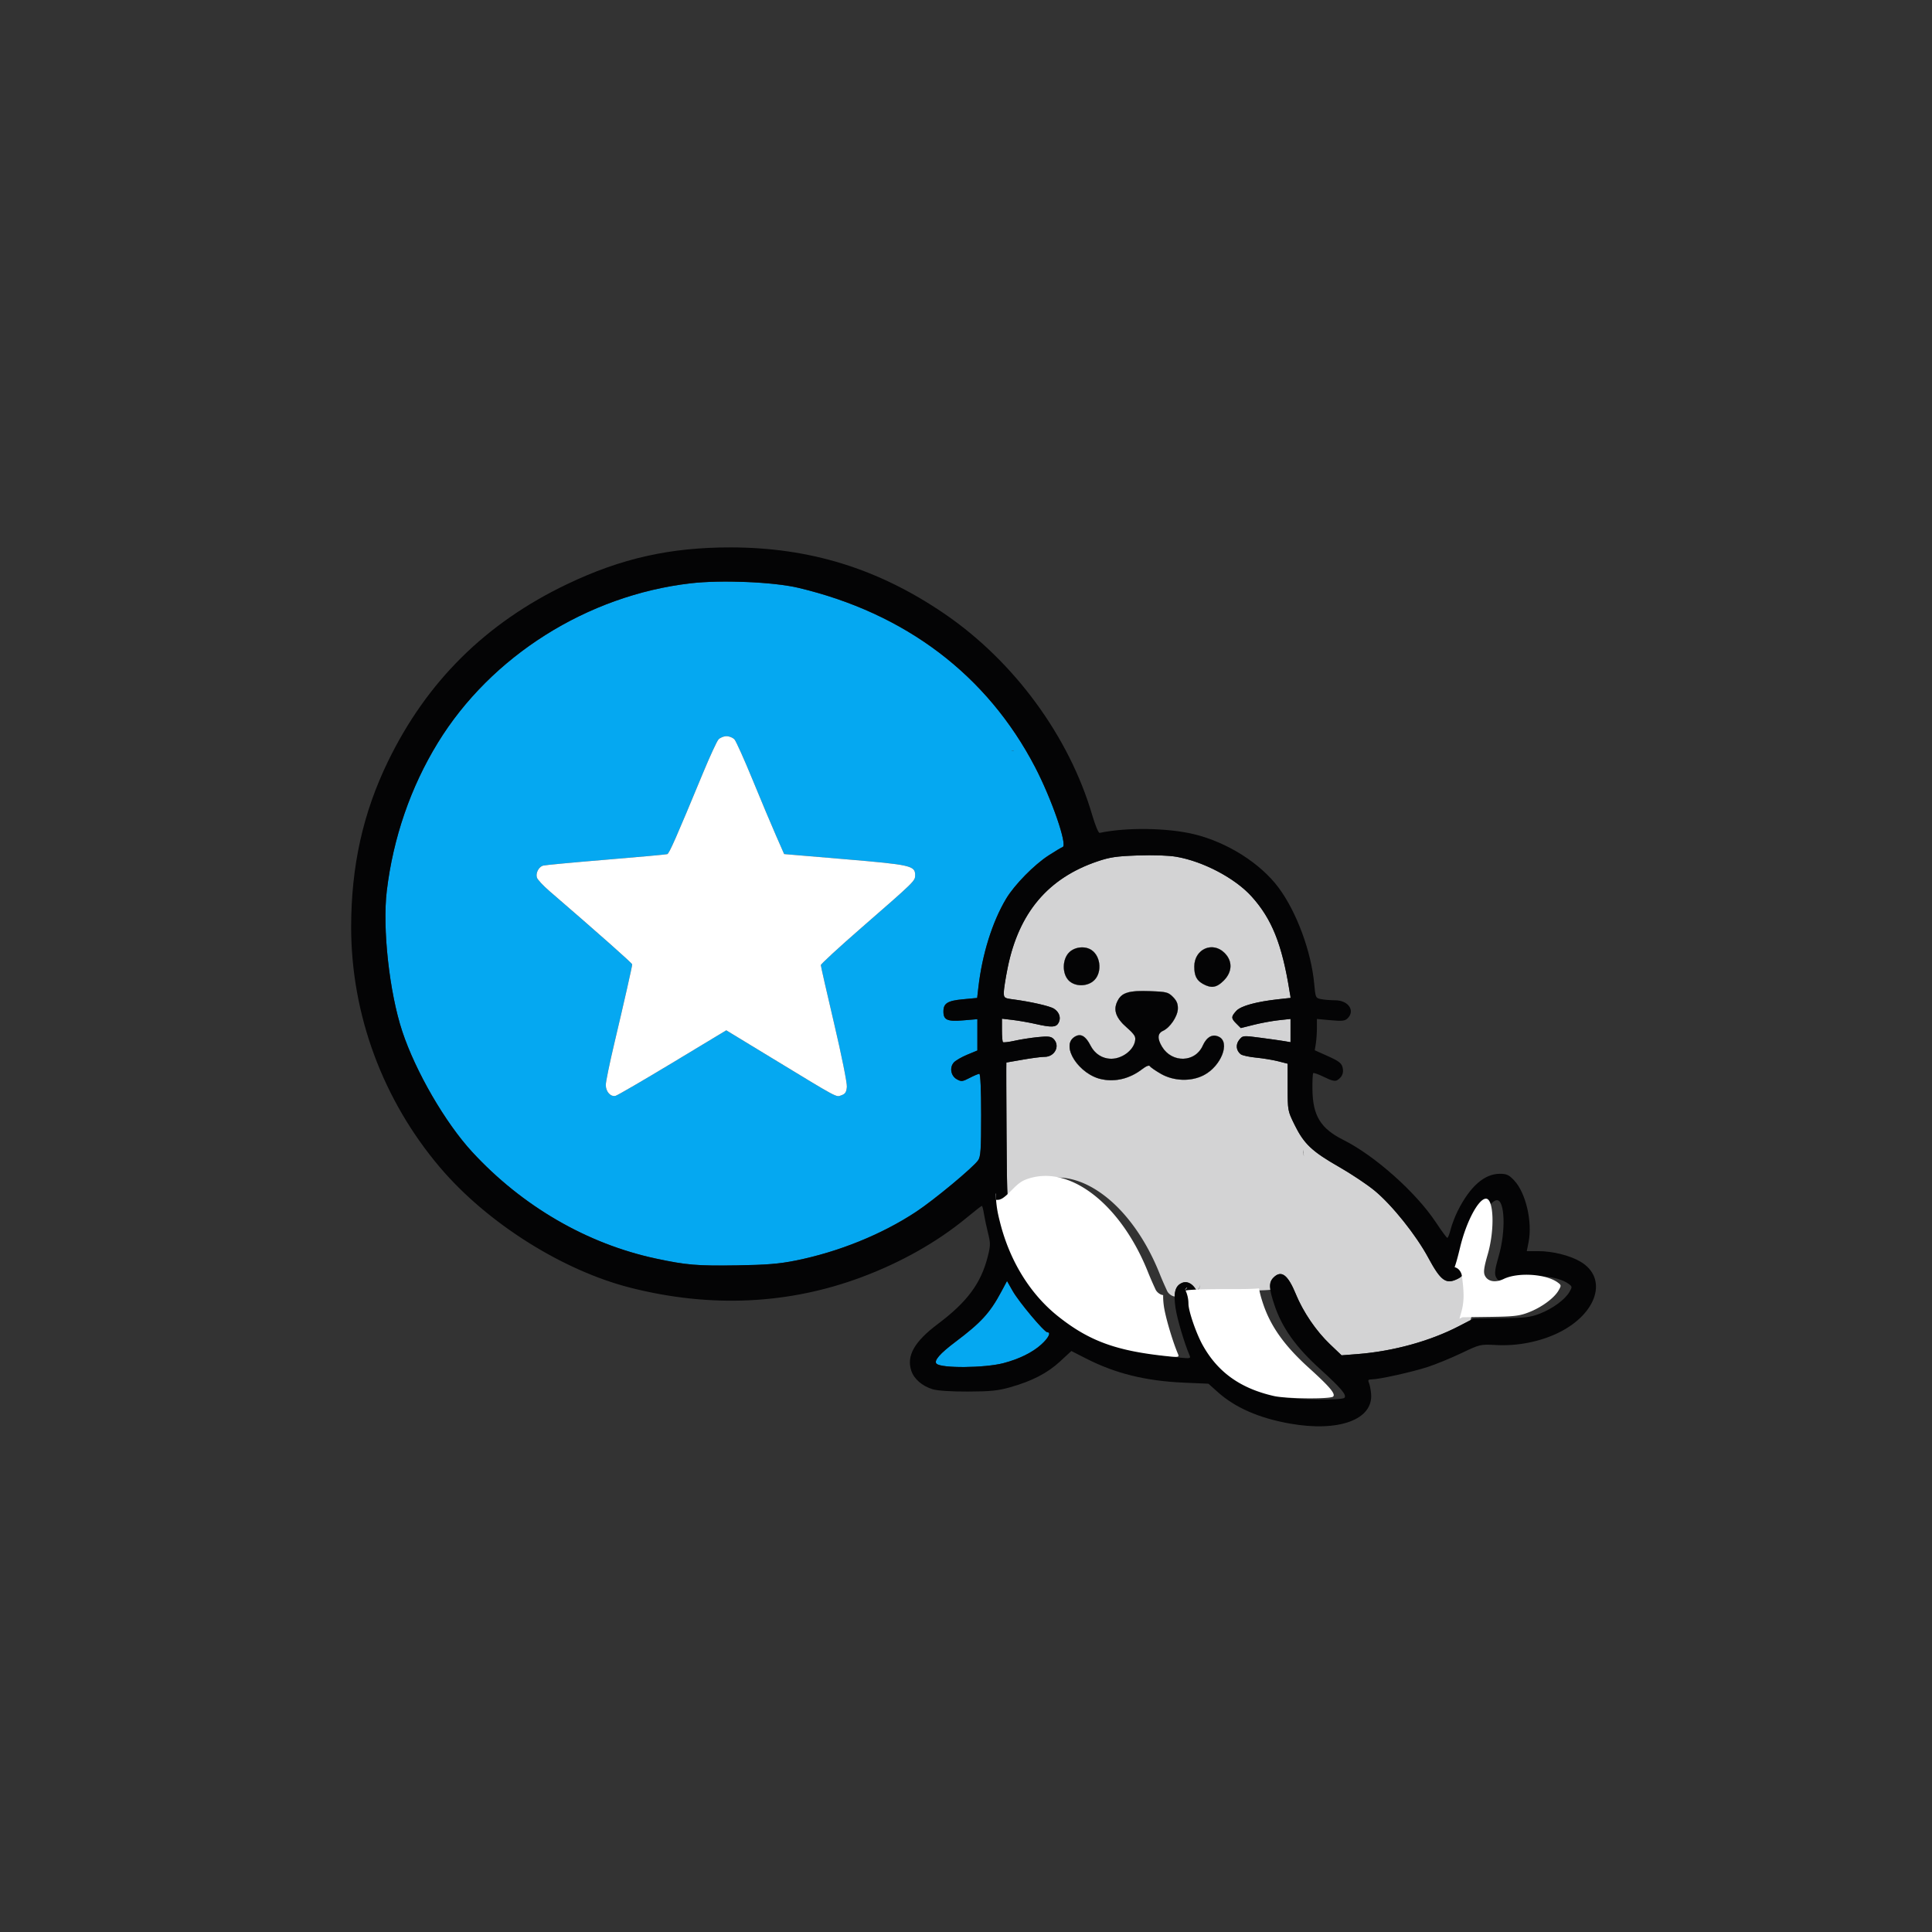 <?xml version="1.0" encoding="UTF-8" standalone="no"?>
<!-- Created with Inkscape (http://www.inkscape.org/) -->

<svg
   viewBox="0 0 100 100"
   xmlns="http://www.w3.org/2000/svg"><rect x="0" y="0" width="100" height="100" fill="#333333" stroke="none"/><defs
     id="defs1" /><g
     id="layer1"
     transform="translate(1705.36,476.893)"><g
       id="g376"
       transform="matrix(0.369,0,0,0.369,-1265.192,-363.965)"
       style="stroke-width:2.709"><path
         style="fill:none;stroke-width:2.709"
         d="m -1192.56,-170.493 v -135.467 h 135.467 135.467 v 135.467 135.467 h -135.467 -135.467 z"
         id="path36" /><path
         style="fill:#d3d3d4;stroke-width:2.709"
         d="m -1012.039,-166.688 c -0.028,0.028 -0.047,0.12 -0.053,0.274 -0.01,0.207 0.024,0.346 0.077,0.368 l 0.01,-5.2e-4 c 0.017,0.004 0.035,-4.1e-4 0.054,-0.02 0.088,-0.088 0.098,-0.316 0.021,-0.507 -0.042,-0.106 -0.079,-0.143 -0.106,-0.115 z"
         id="path141" /><path
         style="fill:#d3d3d4;stroke-width:2.709"
         d="m -1032.707,-167.031 c 0.347,-0.003 0.723,0.003 1.125,0.018 0.583,0.021 1.036,0.041 1.397,0.069 0.723,0.056 1.08,0.146 1.386,0.347 0.153,0.101 0.293,0.229 0.459,0.396 0.265,0.265 0.444,0.507 0.553,0.769 0.109,0.262 0.15,0.544 0.14,0.89 0,2e-4 0,3.2e-4 0,5.2e-4 0,1.8e-4 0,3.3e-4 0,5.1e-4 -0.01,0.267 -0.08,0.566 -0.2,0.871 0,1.6e-4 10e-5,3.5e-4 0,5.1e-4 -0.12,0.306 -0.287,0.618 -0.484,0.911 -0.197,0.293 -0.425,0.567 -0.665,0.795 -0.24,0.229 -0.493,0.413 -0.742,0.526 0,5.1e-4 0,0.001 0,0.002 -0.192,0.088 -0.339,0.2 -0.44,0.336 -0.102,0.137 -0.157,0.299 -0.167,0.486 -0.01,0.187 0.027,0.398 0.109,0.634 0.082,0.236 0.211,0.497 0.386,0.783 0.174,0.285 0.377,0.534 0.6,0.745 0.224,0.212 0.468,0.387 0.726,0.525 0.772,0.415 1.663,0.502 2.459,0.266 0.265,-0.079 0.52,-0.193 0.756,-0.344 0.237,-0.15 0.455,-0.336 0.646,-0.558 0.192,-0.222 0.358,-0.479 0.49,-0.772 0.129,-0.286 0.277,-0.524 0.434,-0.73 0.021,-0.027 0.039,-0.06 0.06,-0.085 0.164,-0.2 0.342,-0.35 0.526,-0.461 0,-0.002 0.01,-0.005 0.01,-0.006 0.447,-0.265 0.936,-0.269 1.408,0.04 1.055,0.691 0.6,2.591 -0.646,4.037 -0.014,0.016 -0.023,0.033 -0.037,0.049 -0.184,0.209 -0.391,0.401 -0.606,0.584 -0.043,0.037 -0.079,0.081 -0.123,0.117 -0.263,0.211 -0.545,0.401 -0.845,0.558 -0.888,0.465 -1.942,0.679 -3,0.647 -0.529,-0.016 -1.059,-0.093 -1.57,-0.232 -0.511,-0.138 -1.002,-0.337 -1.454,-0.596 -0.753,-0.432 -1.449,-0.913 -1.545,-1.069 -0.056,-0.09 -0.181,-0.099 -0.365,-0.03 -0.183,0.069 -0.425,0.215 -0.713,0.435 -0.332,0.253 -0.771,0.516 -1.184,0.74 -0.091,0.048 -0.18,0.097 -0.271,0.14 -0.1,0.049 -0.224,0.124 -0.307,0.158 -0.258,0.105 -0.517,0.173 -0.777,0.245 -0.086,0.025 -0.171,0.06 -0.257,0.082 -0.426,0.102 -0.851,0.159 -1.273,0.177 -0.131,0.006 -0.263,-0.008 -0.395,-0.01 -0.3,-0.006 -0.597,-0.028 -0.888,-0.075 -0.096,-0.015 -0.192,-0.006 -0.288,-0.025 -0.089,-0.017 -0.17,-0.062 -0.258,-0.084 -0.202,-0.052 -0.396,-0.121 -0.591,-0.193 -0.141,-0.055 -0.284,-0.097 -0.421,-0.163 -1.014,-0.463 -1.908,-1.197 -2.569,-2.197 -0.204,-0.309 -0.356,-0.616 -0.47,-0.916 -0.042,-0.103 -0.066,-0.201 -0.097,-0.303 -0.04,-0.143 -0.071,-0.283 -0.089,-0.42 -0.029,-0.19 -0.029,-0.367 -0.011,-0.541 0.011,-0.112 0.03,-0.218 0.059,-0.32 0.097,-0.315 0.258,-0.601 0.569,-0.805 0.213,-0.14 0.417,-0.221 0.614,-0.242 0.197,-0.021 0.388,0.017 0.574,0.116 0.186,0.099 0.367,0.259 0.547,0.481 0.179,0.222 0.356,0.506 0.533,0.853 0.293,0.574 0.705,1.028 1.194,1.344 0.01,0.006 0.019,0.015 0.029,0.021 0.219,0.138 0.458,0.237 0.704,0.317 0.052,0.016 0.101,0.036 0.154,0.05 0.246,0.066 0.504,0.102 0.769,0.107 0.028,10e-4 0.055,0.005 0.083,0.005 0.317,-0.002 0.634,-0.073 0.945,-0.17 0.097,-0.033 0.195,-0.065 0.29,-0.107 0.127,-0.052 0.241,-0.127 0.363,-0.192 0.902,-0.523 1.627,-1.393 1.719,-2.186 0,-0.027 0.01,-0.056 0.01,-0.082 0,-0.054 0,-0.107 0,-0.159 -0.026,-0.217 -0.155,-0.431 -0.4,-0.704 -0.22,0.009 -0.863,-0.694 -1.426,-1.443 -0.423,-0.476 -0.718,-0.932 -0.841,-1.372 -0.013,-0.038 -0.039,-0.088 -0.046,-0.121 -0.035,-0.175 -0.038,-0.356 -0.028,-0.536 0,-0.082 0.01,-0.165 0.022,-0.248 0.038,-0.231 0.115,-0.457 0.216,-0.673 0.021,-0.046 0.019,-0.089 0.043,-0.136 0.026,-0.05 0.067,-0.077 0.095,-0.123 0.103,-0.17 0.223,-0.328 0.36,-0.469 0.058,-0.058 0.12,-0.121 0.187,-0.171 0.171,-0.143 0.355,-0.268 0.559,-0.352 0.275,-0.114 0.77,-0.187 1.41,-0.224 0.07,-0.005 0.158,-0.005 0.231,-0.009 0.18,-0.008 0.347,-0.018 0.548,-0.02 z"
         id="path140" /><path
         style="fill:#d3d3d4;stroke-width:2.709"
         d="m -1040.917,-173.143 c 0.142,0.008 0.283,0.028 0.42,0.059 0,8.4e-4 0.01,0.002 0.011,0.003 0.276,0.063 0.536,0.172 0.761,0.33 0.169,0.118 0.318,0.259 0.448,0.418 2e-4,1.9e-4 4e-4,3.2e-4 6e-4,5.1e-4 0.129,0.159 0.239,0.334 0.329,0.522 10e-5,1.4e-4 0,3.9e-4 0,5.2e-4 0.09,0.188 0.16,0.387 0.209,0.592 10e-5,1.6e-4 0,3.6e-4 0,5.2e-4 0.248,1.027 -0.011,2.206 -0.805,2.831 -0.246,0.194 -0.53,0.336 -0.831,0.427 -0.3,0.091 -0.617,0.131 -0.929,0.121 -0.312,-0.01 -0.62,-0.07 -0.901,-0.18 -0.281,-0.11 -0.536,-0.269 -0.745,-0.477 -10e-5,-9e-5 10e-5,-4.2e-4 0,-5.1e-4 -0.238,-0.238 -0.415,-0.542 -0.531,-0.88 -0.116,-0.338 -0.171,-0.71 -0.167,-1.083 0,-0.373 0.069,-0.747 0.193,-1.088 0.062,-0.171 0.14,-0.333 0.232,-0.483 0.092,-0.15 0.199,-0.289 0.32,-0.41 10e-5,-1e-4 4e-4,1e-4 5e-4,0 8e-4,-7.8e-4 0,-0.001 0,-0.002 0.199,-0.198 0.439,-0.356 0.702,-0.472 0,-6.3e-4 0,-0.001 0,-0.002 0.264,-0.116 0.55,-0.189 0.84,-0.218 0.145,-0.014 0.291,-0.017 0.436,-0.009 z"
         id="path139" /><path
         style="fill:#d3d3d4;stroke-width:2.709"
         d="m -1022.825,-173.165 c 0.119,0.004 0.238,0.017 0.358,0.04 0.239,0.046 0.478,0.13 0.71,0.255 0.232,0.125 0.456,0.293 0.668,0.504 0.286,0.286 0.497,0.595 0.635,0.917 0,1.3e-4 -10e-5,3.8e-4 0,5.1e-4 0.137,0.322 0.2,0.657 0.189,0.995 0,1.7e-4 0,3.4e-4 0,5.1e-4 -0.01,0.169 -0.029,0.338 -0.072,0.506 -10e-5,1.7e-4 0,3.5e-4 0,5.2e-4 -0.042,0.169 -0.103,0.336 -0.182,0.502 -0.158,0.332 -0.391,0.656 -0.696,0.961 -10e-5,9e-5 1e-4,4.2e-4 0,5.1e-4 -0.245,0.245 -0.475,0.437 -0.701,0.577 -0.225,0.14 -0.446,0.228 -0.671,0.267 -0.225,0.038 -0.455,0.026 -0.701,-0.034 -0.245,-0.06 -0.506,-0.168 -0.792,-0.323 -0.233,-0.126 -0.428,-0.261 -0.59,-0.413 -0.162,-0.152 -0.291,-0.321 -0.391,-0.516 -0.2,-0.389 -0.283,-0.878 -0.283,-1.531 0,-0.306 0.04,-0.591 0.113,-0.853 10e-5,-3.1e-4 -10e-5,-7.2e-4 0,-10e-4 0,-1.6e-4 -10e-5,-3.6e-4 0,-5.2e-4 2e-4,-7.7e-4 8e-4,-10e-4 10e-4,-0.002 0.073,-0.261 0.18,-0.5 0.313,-0.713 0.133,-0.212 0.292,-0.397 0.47,-0.553 0,-9.4e-4 0,-0.002 0,-0.003 0.18,-0.157 0.38,-0.286 0.593,-0.381 0.211,-0.095 0.435,-0.157 0.666,-0.186 0,-5.3e-4 0.01,-0.001 0.013,-0.002 0.114,-0.013 0.23,-0.019 0.347,-0.015 z"
         id="path138" /><path
         style="fill:#d3d3d4;stroke-width:2.709"
         d="m -1045.981,-180.812 c 0.014,0.014 -0.066,0.121 -0.231,0.331 -0.346,0.441 -0.563,0.581 -0.563,0.363 0,-0.055 0.208,-0.263 0.463,-0.463 0.21,-0.165 0.317,-0.245 0.331,-0.231 z"
         id="path137" /><path
         id="path35"
         style="fill:#d3d3d4;stroke-width:2.709"
         d="m -1030.136,-186.049 c -0.942,-0.033 -2.021,-0.033 -3.109,0.005 -3.018,0.105 -3.951,0.243 -5.722,0.846 -6.899,2.35 -10.983,7.194 -12.55,14.885 -0.3,1.474 -0.547,3.042 -0.547,3.483 0,0.757 0.07,0.811 1.257,0.968 2.54,0.335 5.219,0.946 5.79,1.32 0.747,0.489 1.001,1.286 0.632,1.976 -0.343,0.642 -0.969,0.672 -3.226,0.161 0,-3.7e-4 0,-1.5e-4 0,-5.2e-4 -0.918,-0.208 -2.355,-0.46 -3.192,-0.56 l -1.521,-0.181 v 1.574 c 0,0.866 0.063,1.636 0.14,1.713 0.077,0.077 0.821,-0.012 1.654,-0.196 0.833,-0.185 2.302,-0.413 3.264,-0.509 1.428,-0.142 1.829,-0.094 2.183,0.259 0.96,0.96 0.181,2.512 -1.262,2.513 -0.45,2e-4 -1.831,0.178 -3.068,0.396 -1.237,0.218 -2.267,0.396 -2.29,0.396 -0.023,2e-4 -0.012,4.495 0.025,9.989 0.036,5.494 0.068,7.9 0.199,9.495 0.191,0.008 0.371,-0.005 0.496,-0.046 0.318,-0.103 0.484,-0.234 0.654,-0.363 0.34,-0.26 0.663,-0.58 1.131,-1.055 v 0.002 c 0.924,-0.939 1.411,-1.249 2.265,-1.521 2.823,-0.9 5.921,-0.142 8.932,2.135 3.01,2.276 5.831,6.072 7.783,10.957 0.255,0.638 0.513,1.231 0.711,1.674 0.099,0.222 0.183,0.406 0.244,0.539 0.062,0.133 0.06,0.135 0.121,0.256 a 1.291,1.291 0 0 0 0,0.008 c 0.184,0.359 0.554,0.613 0.818,0.703 0.092,0.031 0.162,0.04 0.235,0.053 0.027,-1.022 0.325,-1.595 0.991,-1.898 0.779,-0.355 1.587,0.153 2.079,1.097 a 1.291,1.291 0 0 0 0.503,-0.875 c -0.024,0.47 -0.293,0.765 -0.436,0.885 -0.027,0.023 -0.028,0.015 -0.051,0.032 0.017,0.035 0.03,0.075 0.047,0.111 0.163,-0.024 0.311,-0.049 0.617,-0.073 0.862,-0.069 2.241,-0.119 4.149,-0.119 2.73,0 4.46,0.01 5.533,-0.104 -0.113,-0.807 0.01,-1.299 0.426,-1.715 1.087,-1.087 2.005,-0.41 3.118,2.293 1.051,2.554 2.856,5.205 4.814,7.072 l 1.617,1.543 2.303,-0.181 c 4.953,-0.391 10.104,-1.812 14.143,-3.904 l 1.65,-0.854 c 0.056,-0.219 0.103,-0.423 0.179,-0.671 0.474,-1.565 0.502,-2.849 0.145,-5.375 -0.041,-0.292 -0.238,-0.739 -0.607,-0.992 -0.136,-0.093 -0.271,-0.146 -0.402,-0.185 -0.297,0.822 -0.571,1.149 -1.055,1.399 -1.694,0.876 -2.422,0.368 -4.199,-2.929 -1.712,-3.175 -5.081,-7.386 -7.525,-9.404 -1.033,-0.853 -3.289,-2.358 -5.014,-3.346 -3.773,-2.16 -4.89,-3.216 -6.192,-5.851 -0.984,-1.991 -0.99,-2.027 -0.992,-5.308 v -3.304 l -1.321,-0.337 c -0.727,-0.186 -2.122,-0.417 -3.102,-0.514 -0.98,-0.097 -1.95,-0.309 -2.156,-0.473 -0.654,-0.518 -0.741,-1.369 -0.208,-2.027 0.492,-0.608 0.518,-0.61 2.983,-0.286 1.367,0.18 2.873,0.393 3.346,0.474 l 0.86,0.147 v -1.63 -1.631 l -1.654,0.181 c -0.909,0.099 -2.478,0.387 -3.487,0.64 l -1.833,0.459 -0.614,-0.614 c -0.763,-0.763 -0.765,-0.972 -0.019,-1.794 0.633,-0.697 2.785,-1.29 5.959,-1.641 l 1.659,-0.183 -0.153,-0.957 c -1.052,-6.561 -2.481,-10.127 -5.321,-13.27 -2.314,-2.561 -6.755,-4.907 -10.536,-5.565 -0.541,-0.094 -1.347,-0.16 -2.289,-0.192 z m 6.957,12.899 c 0.698,-0.084 1.455,0.151 2.089,0.784 1.143,1.143 1.094,2.663 -0.126,3.883 -0.982,0.982 -1.721,1.108 -2.864,0.487 -0.931,-0.505 -1.264,-1.153 -1.264,-2.46 0,-1.531 1.001,-2.555 2.165,-2.694 z m -18.175,0.015 c 0.581,-0.057 1.174,0.066 1.627,0.382 1.352,0.947 1.453,3.365 0.182,4.365 -0.985,0.775 -2.573,0.724 -3.406,-0.109 -0.951,-0.951 -0.926,-2.97 0.048,-3.944 0.4,-0.4 0.969,-0.637 1.549,-0.694 z m 9.772,6.122 c 2.333,0.085 2.577,0.146 3.242,0.812 0.53,0.531 0.713,0.967 0.693,1.66 -0.03,1.068 -1.097,2.651 -2.09,3.104 -0.775,0.353 -0.814,1.097 -0.116,2.242 1.391,2.281 4.622,2.203 5.677,-0.137 0.572,-1.268 1.395,-1.725 2.3,-1.276 1.606,0.796 0.298,4.114 -2.121,5.38 -1.776,0.93 -4.216,0.857 -6.024,-0.18 -0.753,-0.432 -1.449,-0.913 -1.545,-1.069 -0.112,-0.181 -0.501,-0.034 -1.077,0.405 -1.736,1.324 -3.675,1.816 -5.641,1.431 -3.218,-0.63 -5.845,-4.654 -3.878,-5.942 0.852,-0.558 1.56,-0.182 2.268,1.207 0.594,1.165 1.672,1.848 2.913,1.848 1.472,0 3.03,-1.139 3.311,-2.42 0.148,-0.676 0.011,-0.908 -1.168,-1.968 -1.544,-1.388 -1.911,-2.481 -1.258,-3.745 0.6,-1.16 1.597,-1.458 4.514,-1.352 z m 21.581,22.232 c -0.046,0.361 -0.029,0.703 0.033,0.832 0,0.006 -0.025,0.094 -0.078,-0.287 -0.01,-0.048 -0.013,-0.107 -0.012,-0.192 0,-0.085 0.055,-0.35 0.055,-0.349 0,1e-5 0,-0.004 0,-0.004 z" /><path
         id="path34"
         style="fill:#05a8f1;stroke-width:2.709"
         d="m -1092.315,-224.444 c -1.346,0.029 -2.61,0.104 -3.687,0.229 -14.49,1.684 -27.992,10.204 -35.45,22.368 -3.813,6.219 -6.269,13.342 -7.16,20.77 -0.631,5.256 0.359,14.245 2.171,19.711 1.871,5.642 6.033,12.82 9.806,16.912 7.027,7.619 16.119,12.895 25.78,14.96 4.262,0.911 5.785,1.039 11.35,0.951 4.139,-0.065 5.923,-0.209 8.188,-0.664 6.059,-1.215 12.124,-3.667 16.952,-6.853 2.517,-1.661 7.98,-6.196 8.697,-7.22 0.361,-0.515 0.426,-1.5 0.426,-6.371 0,-3.543 -0.099,-5.762 -0.256,-5.762 -0.141,0 -0.753,0.259 -1.361,0.576 -1.002,0.523 -1.168,0.54 -1.794,0.19 -0.846,-0.472 -1.054,-1.658 -0.416,-2.363 0.245,-0.271 1.087,-0.759 1.872,-1.084 l 1.426,-0.591 v -2.197 -2.197 l -1.978,0.167 c -2.244,0.19 -2.785,-0.052 -2.785,-1.246 0,-1.148 0.58,-1.509 2.759,-1.713 l 1.974,-0.185 0.171,-1.491 c 0.533,-4.643 1.956,-9.187 3.89,-12.422 1.165,-1.95 3.935,-4.772 5.972,-6.084 0.917,-0.591 1.8,-1.119 1.962,-1.173 0.705,-0.235 -1.534,-6.723 -3.866,-11.202 -6.724,-12.915 -18.19,-21.597 -33.233,-25.161 -2.606,-0.618 -7.373,-0.943 -11.41,-0.856 z m 1.355,21.672 c 0.391,0 0.896,0.208 1.12,0.463 0.225,0.255 1.361,2.785 2.525,5.622 1.164,2.838 2.639,6.35 3.277,7.805 l 1.161,2.646 8.565,0.723 c 9.21,0.777 9.81,0.913 9.81,2.228 0,0.821 0,0.819 -7.518,7.369 -3.141,2.736 -5.711,5.101 -5.711,5.255 0,0.154 0.839,3.844 1.865,8.2 1.028,4.363 1.83,8.346 1.786,8.869 -0.063,0.747 -0.225,1 -0.766,1.189 -0.78,0.273 -0.202,0.583 -9.981,-5.362 l -6.17,-3.751 -7.508,4.528 c -4.129,2.491 -7.735,4.588 -8.012,4.66 -0.69,0.18 -1.377,-0.578 -1.377,-1.52 0,-0.429 0.528,-3.009 1.174,-5.736 1.396,-5.893 2.53,-10.904 2.53,-11.178 0,-0.166 -4.424,-4.086 -11.561,-10.243 -0.901,-0.778 -1.712,-1.643 -1.801,-1.924 -0.201,-0.634 0.243,-1.507 0.859,-1.688 0.255,-0.075 4.214,-0.446 8.798,-0.825 4.584,-0.379 8.464,-0.731 8.623,-0.783 0.279,-0.091 1.271,-2.344 5.014,-11.388 0.964,-2.328 1.939,-4.442 2.168,-4.696 0.229,-0.255 0.737,-0.463 1.128,-0.463 z m 39.928,2.02 c 0.06,0.026 0.316,0.03 0.385,0.069 -0.014,-0.004 -0.083,0.014 -0.096,0.011 -0.313,-0.059 -0.296,-0.083 -0.289,-0.08 z m -0.58,74.401 -0.826,1.543 c -1.564,2.922 -2.82,4.295 -6.381,6.972 -2.214,1.664 -3.092,2.674 -2.681,3.085 0.658,0.658 6.737,0.609 9.376,-0.076 2.199,-0.571 4.07,-1.492 5.315,-2.617 1.024,-0.925 1.413,-1.719 0.842,-1.719 -0.412,0 -3.981,-4.256 -4.844,-5.776 z" /><path
         style="fill:#040405;stroke-width:2.709"
         d="m -1011.982,-106.36 c -4.3,-0.768 -7.638,-2.232 -10.083,-4.423 l -1.294,-1.16 -3.44,-0.15 c -5.353,-0.234 -9.599,-1.281 -13.715,-3.382 l -2.073,-1.058 -1.566,1.45 c -1.778,1.647 -3.925,2.76 -6.991,3.629 -1.741,0.493 -2.789,0.6 -5.95,0.61 -2.374,0.007 -4.261,-0.116 -4.949,-0.324 -1.463,-0.442 -2.615,-1.44 -2.997,-2.597 -0.693,-2.1 0.437,-4.089 3.726,-6.558 4.127,-3.097 6.062,-5.715 7.008,-9.481 0.383,-1.526 0.387,-1.857 0.032,-3.268 -0.217,-0.864 -0.474,-2.076 -0.572,-2.695 -0.098,-0.618 -0.231,-1.124 -0.296,-1.124 -0.065,0 -1.037,0.758 -2.159,1.685 -4.097,3.382 -9.178,6.253 -14.741,8.327 -10.234,3.816 -21.133,4.317 -32.332,1.488 -9.576,-2.419 -20.151,-9.09 -26.769,-16.885 -8.025,-9.453 -12.462,-21.444 -12.467,-33.693 0,-8.548 1.652,-16.017 5.15,-23.231 5.448,-11.238 13.74,-19.45 25.144,-24.899 7.557,-3.612 14.418,-5.157 22.886,-5.155 11.149,0.003 20.738,2.968 30.001,9.278 9.796,6.673 17.546,17.23 20.78,28.307 0.405,1.388 0.867,2.496 1.026,2.462 3.745,-0.799 9.569,-0.714 13.281,0.192 4.643,1.134 9.284,4.074 11.826,7.492 2.523,3.393 4.586,8.968 4.997,13.503 0.175,1.927 0.197,1.977 0.972,2.132 0.436,0.087 1.314,0.159 1.95,0.159 1.85,0 2.856,1.438 1.768,2.527 -0.375,0.375 -0.762,0.419 -2.381,0.272 l -1.933,-0.175 v 1.268 c 0,0.697 -0.07,1.685 -0.151,2.194 l -0.148,0.926 1.859,0.833 c 1.496,0.671 1.895,0.976 2.042,1.562 0.193,0.769 -0.053,1.365 -0.745,1.801 -0.306,0.193 -0.796,0.076 -1.825,-0.433 -0.774,-0.383 -1.471,-0.632 -1.549,-0.554 -0.078,0.079 -0.127,1.131 -0.109,2.338 0.055,3.648 1.156,5.435 4.333,7.026 4.424,2.216 10.194,7.355 12.98,11.56 0.792,1.196 1.515,2.178 1.607,2.183 0.092,0.005 0.306,-0.541 0.475,-1.214 0.169,-0.673 0.615,-1.834 0.99,-2.58 1.721,-3.423 3.732,-5.193 5.901,-5.193 0.955,0 1.275,0.147 2.007,0.924 1.64,1.739 2.588,5.804 2.022,8.667 l -0.249,1.257 h 1.63 c 1.992,0 4.411,0.603 5.885,1.467 3.938,2.307 2.375,7.333 -3.11,9.999 -2.554,1.241 -5.707,1.862 -8.67,1.707 -2.266,-0.119 -2.279,-0.116 -4.925,1.144 -1.459,0.695 -3.598,1.57 -4.753,1.945 -2.174,0.706 -6.807,1.73 -7.826,1.73 -0.456,0 -0.538,0.1 -0.377,0.463 0.113,0.255 0.251,0.939 0.306,1.521 0.346,3.657 -4.507,5.442 -11.435,4.205 z m 7.696,-3.61 c 0.371,-0.372 -0.486,-1.384 -3.412,-4.03 -3.382,-3.059 -5.328,-5.781 -6.386,-8.934 -0.814,-2.424 -0.843,-3.206 -0.146,-3.903 1.087,-1.087 2.006,-0.411 3.119,2.293 1.051,2.554 2.856,5.205 4.814,7.073 l 1.617,1.543 2.303,-0.182 c 4.953,-0.391 10.104,-1.812 14.143,-3.904 l 2.051,-1.062 3.902,-0.052 c 3.356,-0.045 4.117,-0.137 5.432,-0.654 1.78,-0.7 3.499,-1.961 4.12,-3.022 0.414,-0.707 0.409,-0.765 -0.093,-1.136 -1.636,-1.209 -5.565,-1.466 -7.579,-0.496 -1.171,0.564 -2.247,0.364 -2.637,-0.492 -0.214,-0.469 -0.122,-1.135 0.406,-2.958 0.995,-3.431 0.857,-7.799 -0.247,-7.799 -1.043,0 -2.75,3.201 -3.611,6.775 -0.806,3.342 -0.999,3.786 -1.834,4.218 -1.694,0.876 -2.422,0.368 -4.199,-2.929 -1.712,-3.175 -5.081,-7.386 -7.525,-9.403 -1.033,-0.853 -3.289,-2.358 -5.014,-3.346 -3.773,-2.16 -4.89,-3.216 -6.192,-5.851 -0.984,-1.991 -0.99,-2.027 -0.993,-5.308 v -3.304 l -1.321,-0.337 c -0.727,-0.186 -2.123,-0.417 -3.102,-0.514 -0.98,-0.097 -1.95,-0.31 -2.156,-0.473 -0.654,-0.518 -0.741,-1.369 -0.208,-2.027 0.492,-0.608 0.518,-0.61 2.983,-0.287 1.367,0.18 2.873,0.393 3.346,0.474 l 0.86,0.147 v -1.631 -1.631 l -1.654,0.181 c -0.909,0.099 -2.478,0.387 -3.486,0.64 l -1.833,0.459 -0.615,-0.614 c -0.763,-0.763 -0.765,-0.972 -0.019,-1.794 0.633,-0.697 2.785,-1.29 5.959,-1.641 l 1.659,-0.183 -0.153,-0.957 c -1.052,-6.561 -2.481,-10.126 -5.321,-13.27 -2.314,-2.561 -6.755,-4.907 -10.536,-5.565 -1.083,-0.189 -3.222,-0.263 -5.398,-0.187 -3.018,0.105 -3.95,0.243 -5.722,0.846 -6.899,2.35 -10.983,7.193 -12.55,14.885 -0.3,1.474 -0.546,3.042 -0.546,3.483 0,0.757 0.07,0.811 1.257,0.968 2.54,0.335 5.218,0.946 5.789,1.32 0.747,0.489 1.001,1.286 0.632,1.976 -0.344,0.642 -0.969,0.673 -3.23,0.161 -0.918,-0.208 -2.355,-0.46 -3.191,-0.56 l -1.521,-0.181 v 1.574 c 0,0.866 0.063,1.637 0.139,1.713 0.077,0.077 0.821,-0.012 1.654,-0.196 0.833,-0.185 2.302,-0.414 3.264,-0.509 1.428,-0.142 1.829,-0.094 2.183,0.259 0.96,0.96 0.181,2.512 -1.262,2.512 -0.45,2e-4 -1.831,0.179 -3.068,0.397 -1.237,0.218 -2.268,0.396 -2.29,0.397 -0.023,2e-4 -0.012,4.495 0.025,9.988 0.065,9.874 0.074,10.02 0.778,12.766 1.375,5.366 4.223,9.951 8.096,13.037 4.368,3.48 8.213,4.875 15.449,5.604 1.415,0.143 1.534,0.115 1.352,-0.313 -0.765,-1.796 -1.764,-5.179 -1.98,-6.703 -0.297,-2.096 -0.059,-3.022 0.89,-3.454 1.234,-0.562 2.545,1.037 2.55,3.112 0,1.011 1.084,4.154 1.989,5.783 2.113,3.802 5.289,6.072 9.988,7.139 1.721,0.391 7.916,0.444 8.288,0.071 z m -33.998,-44.671 c -3.218,-0.63 -5.845,-4.654 -3.878,-5.943 0.852,-0.558 1.56,-0.181 2.268,1.207 0.594,1.165 1.672,1.849 2.913,1.849 1.472,0 3.03,-1.139 3.312,-2.42 0.148,-0.676 0.011,-0.908 -1.168,-1.968 -1.544,-1.388 -1.911,-2.481 -1.258,-3.745 0.6,-1.16 1.597,-1.459 4.514,-1.352 2.333,0.085 2.577,0.146 3.242,0.812 0.53,0.531 0.713,0.968 0.693,1.661 -0.03,1.068 -1.096,2.651 -2.09,3.104 -0.775,0.353 -0.814,1.097 -0.116,2.242 1.391,2.281 4.622,2.203 5.677,-0.137 0.572,-1.268 1.395,-1.725 2.299,-1.276 1.606,0.796 0.299,4.114 -2.12,5.38 -1.776,0.93 -4.217,0.857 -6.025,-0.18 -0.753,-0.432 -1.449,-0.913 -1.545,-1.069 -0.112,-0.181 -0.501,-0.034 -1.077,0.405 -1.736,1.324 -3.675,1.816 -5.641,1.432 z m 14.204,-13.354 c -0.931,-0.505 -1.264,-1.153 -1.264,-2.46 0,-2.449 2.564,-3.6 4.254,-1.91 1.143,1.143 1.094,2.663 -0.126,3.883 -0.982,0.982 -1.721,1.107 -2.864,0.487 z m -18.87,-0.502 c -0.951,-0.951 -0.926,-2.971 0.048,-3.945 0.801,-0.801 2.271,-0.945 3.176,-0.311 1.352,0.947 1.453,3.365 0.182,4.365 -0.985,0.775 -2.573,0.724 -3.406,-0.109 z m -9.174,53.669 c 2.199,-0.571 4.07,-1.492 5.316,-2.617 1.024,-0.925 1.413,-1.719 0.842,-1.719 -0.412,0 -3.98,-4.256 -4.844,-5.776 l -0.801,-1.411 -0.826,1.543 c -1.564,2.922 -2.82,4.295 -6.381,6.972 -2.214,1.664 -3.092,2.674 -2.681,3.085 0.658,0.658 6.737,0.609 9.376,-0.076 z m -29.193,-14.378 c 6.059,-1.215 12.124,-3.666 16.953,-6.853 2.517,-1.661 7.979,-6.196 8.697,-7.221 0.361,-0.515 0.426,-1.5 0.426,-6.371 0,-3.543 -0.099,-5.762 -0.256,-5.762 -0.141,0 -0.753,0.259 -1.361,0.576 -1.002,0.523 -1.168,0.54 -1.794,0.19 -0.846,-0.472 -1.054,-1.658 -0.416,-2.363 0.245,-0.271 1.087,-0.758 1.872,-1.084 l 1.426,-0.591 v -2.197 -2.197 l -1.977,0.167 c -2.244,0.19 -2.785,-0.052 -2.785,-1.246 0,-1.148 0.58,-1.509 2.759,-1.713 l 1.973,-0.185 0.171,-1.492 c 0.533,-4.643 1.956,-9.187 3.89,-12.422 1.165,-1.95 3.935,-4.772 5.972,-6.084 0.917,-0.591 1.8,-1.119 1.961,-1.173 0.705,-0.235 -1.534,-6.723 -3.866,-11.202 -6.724,-12.915 -18.191,-21.597 -33.233,-25.161 -3.475,-0.823 -10.791,-1.127 -15.096,-0.627 -14.49,1.684 -27.992,10.204 -35.45,22.368 -3.813,6.219 -6.269,13.342 -7.16,20.77 -0.631,5.256 0.359,14.245 2.172,19.711 1.871,5.642 6.033,12.82 9.806,16.912 7.027,7.619 16.118,12.895 25.779,14.96 4.262,0.911 5.785,1.038 11.35,0.951 4.139,-0.065 5.923,-0.209 8.188,-0.663 z"
         id="path33" /><path
         id="path182"
         style="fill:#ffffff;fill-opacity:1;stroke:none;stroke-width:5.419;stroke-linecap:round;stroke-linejoin:round;stroke-dasharray:none;stroke-opacity:1;paint-order:markers stroke fill"
         d="m -1090.96,-202.772 c -0.392,0 -0.899,0.208 -1.128,0.463 -0.229,0.255 -1.204,2.368 -2.168,4.696 -3.743,9.044 -4.735,11.297 -5.014,11.388 -0.159,0.052 -4.039,0.405 -8.623,0.783 -4.584,0.379 -8.543,0.75 -8.798,0.825 -0.616,0.181 -1.061,1.055 -0.859,1.688 0.089,0.28 0.899,1.146 1.801,1.924 7.136,6.157 11.561,10.077 11.561,10.243 0,0.274 -1.134,5.285 -2.53,11.178 -0.646,2.726 -1.174,5.307 -1.174,5.736 0,0.942 0.687,1.701 1.377,1.52 0.277,-0.072 3.882,-2.17 8.012,-4.66 l 7.508,-4.528 6.17,3.751 c 9.779,5.945 9.201,5.634 9.981,5.362 0.541,-0.189 0.703,-0.441 0.766,-1.189 0.044,-0.522 -0.758,-4.506 -1.786,-8.869 -1.026,-4.356 -1.865,-8.046 -1.865,-8.2 0,-0.154 2.57,-2.519 5.711,-5.255 7.518,-6.55 7.518,-6.548 7.518,-7.369 0,-1.315 -0.6,-1.451 -9.81,-2.228 l -8.565,-0.723 -1.161,-2.646 c -0.639,-1.455 -2.113,-4.968 -3.277,-7.805 -1.164,-2.838 -2.301,-5.368 -2.525,-5.622 -0.225,-0.255 -0.729,-0.463 -1.12,-0.463 z" /><path
         id="path191"
         style="fill:#ffffff;fill-opacity:1;stroke:none;stroke-width:5.419;stroke-linecap:round;stroke-linejoin:round;stroke-dasharray:none;stroke-opacity:1;paint-order:markers stroke fill"
         transform="scale(0.265)"
         d="m -3872.959,-473.354 c -0.12,0.034 -0.251,0.096 -0.373,0.143 a 4.878,4.878 0 0 1 -0.756,0.857 c 0.025,0.048 0.04,0.106 0.064,0.154 0.087,-0.061 0.089,-0.032 0.191,-0.119 0.237,-0.2 0.571,-0.58 0.873,-1.035 z m 38.037,0.449 c -4.055,0.433 -10.593,0.395 -20.912,0.395 -7.208,0 -12.421,0.191 -15.68,0.451 -1.155,0.092 -1.716,0.187 -2.332,0.277 0.93,1.992 1.53,4.396 1.537,7.043 0,3.819 4.096,15.699 7.518,21.855 7.985,14.37 19.988,22.949 37.748,26.98 6.504,1.476 29.919,1.676 31.326,0.268 h -0.01 c 1.403,-1.404 -1.836,-5.23 -12.896,-15.232 -12.782,-11.56 -20.137,-21.849 -24.137,-33.766 -1.241,-3.698 -1.872,-6.209 -2.162,-8.271 z m -113.816,-59.504 c -2.776,0.075 -5.508,0.535 -8.176,1.385 -3.23,1.029 -5.069,2.2 -8.562,5.75 v -0.008 c -1.767,1.796 -2.988,3.005 -4.274,3.986 -0.642,0.49 -1.27,0.983 -2.473,1.373 -0.474,0.155 -1.155,0.204 -1.875,0.174 -0.067,-0.812 -0.083,-2.403 -0.137,-3.348 l -0.115,0.051 c 0.355,7.004 1.006,10.129 2.424,15.662 5.199,20.281 15.96,37.611 30.598,49.273 16.509,13.153 31.043,18.424 58.391,21.18 5.348,0.539 5.8,0.436 5.111,-1.18 -2.89,-6.788 -6.67,-19.574 -7.486,-25.334 -0.336,-2.368 -0.422,-4.237 -0.379,-5.883 -0.277,-0.048 -0.541,-0.084 -0.889,-0.201 -0.998,-0.339 -2.396,-1.298 -3.092,-2.656 a 4.878,4.878 0 0 1 0,-0.029 c -0.23,-0.456 -0.223,-0.464 -0.457,-0.967 -0.233,-0.503 -0.55,-1.2 -0.924,-2.037 -0.748,-1.675 -1.724,-3.915 -2.688,-6.326 -7.376,-18.464 -18.038,-32.808 -29.416,-41.412 -8.533,-6.453 -17.254,-9.679 -25.582,-9.453 z m 233.916,12.025 c -3.943,0 -10.391,12.099 -13.649,25.605 -1.279,5.304 -2.132,8.401 -2.945,10.65 0.493,0.146 1.002,0.347 1.518,0.699 1.397,0.956 2.139,2.646 2.295,3.75 1.351,9.548 1.246,14.403 -0.547,20.316 -0.285,0.939 -0.465,1.71 -0.676,2.537 l -3.064,1.588 4.58,-2.371 14.748,-0.197 c 12.684,-0.17 15.558,-0.515 20.531,-2.471 6.728,-2.646 13.228,-7.415 15.572,-11.424 1.563,-2.673 1.545,-2.89 -0.353,-4.293 -6.182,-4.569 -21.035,-5.543 -28.645,-1.877 -4.427,2.133 -8.494,1.376 -9.967,-1.857 -0.808,-1.774 -0.464,-4.292 1.533,-11.18 3.759,-12.967 3.238,-29.477 -0.932,-29.477 z" /></g></g></svg>

